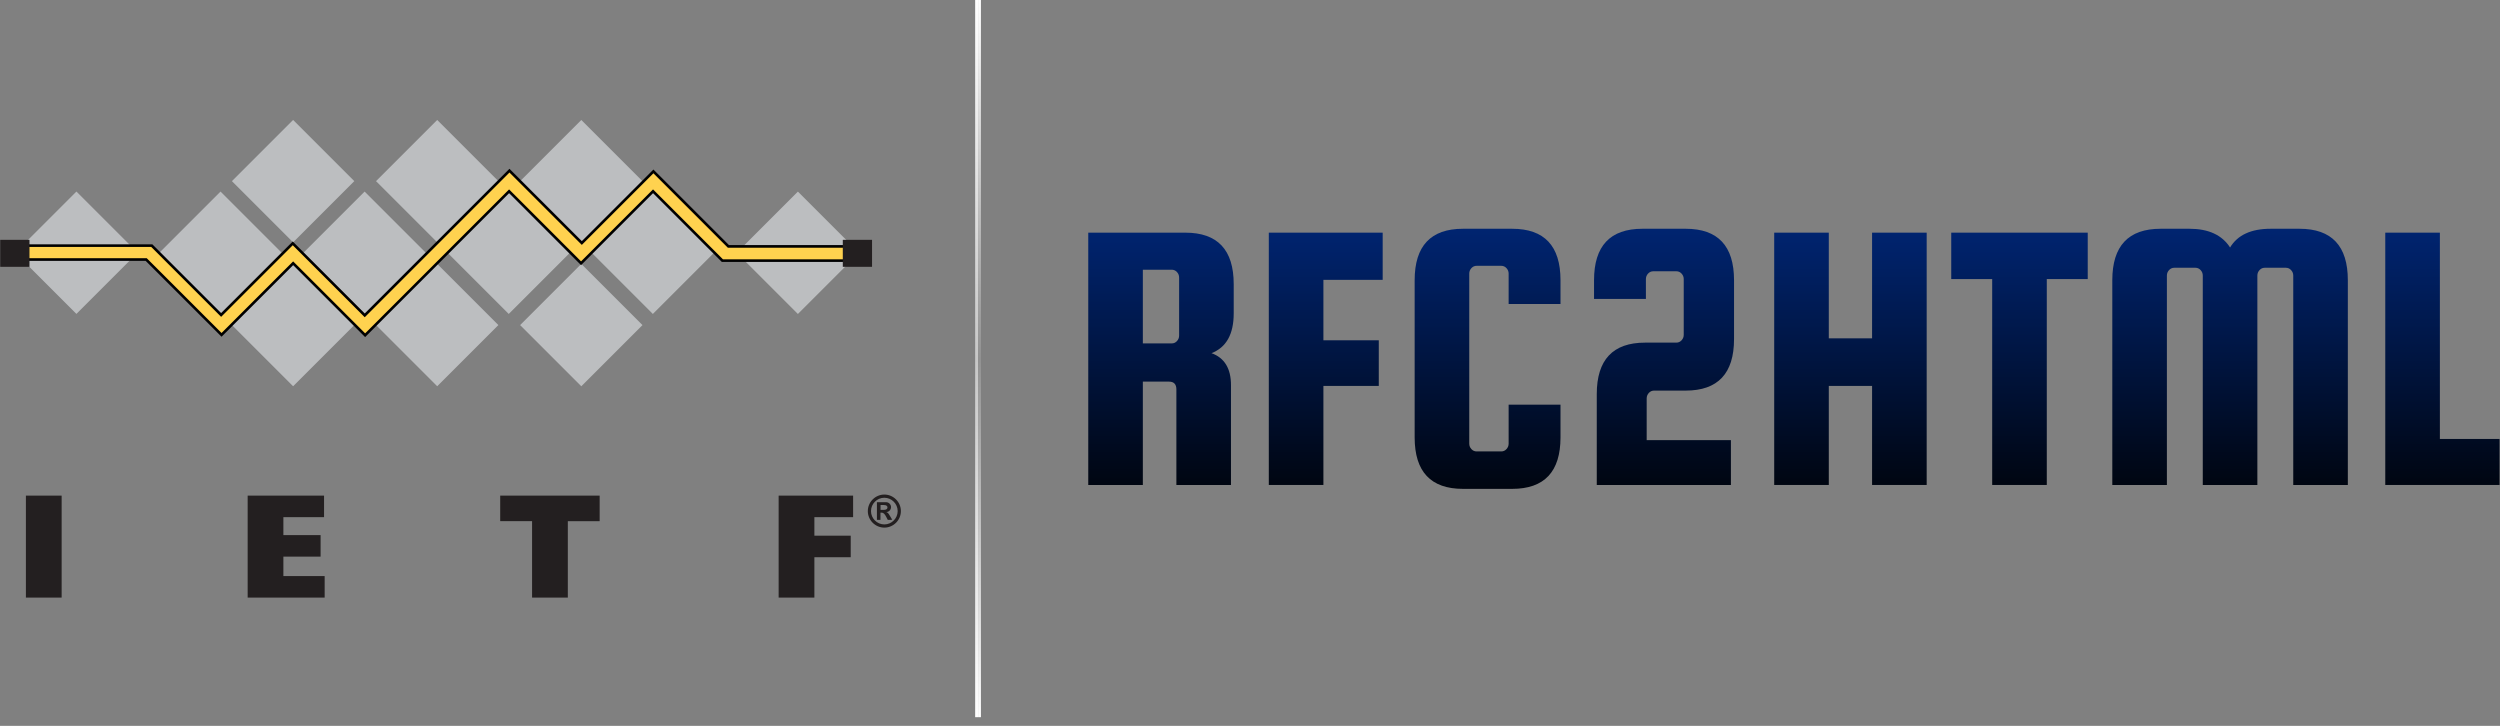 <?xml version="1.0" encoding="UTF-8" standalone="no"?>
<!DOCTYPE svg PUBLIC "-//W3C//DTD SVG 1.1//EN" "http://www.w3.org/Graphics/SVG/1.1/DTD/svg11.dtd">
<svg width="100%" height="100%" viewBox="0 0 861 250" version="1.1" xmlns="http://www.w3.org/2000/svg" xmlns:xlink="http://www.w3.org/1999/xlink" xml:space="preserve" xmlns:serif="http://www.serif.com/" style="fill-rule:evenodd;clip-rule:evenodd;">
    <rect x="0" y="0" width="861" height="250" fill="#808080" stroke="none"/>
    <g transform="matrix(1.399,0,0,1.399,-433.548,-258.273)">
        <path d="M591.24,278.56L591.24,304L577.8,304L577.8,241.888L601.704,241.888C609.64,241.888 613.608,246.112 613.608,254.56L613.608,261.76C613.608,266.88 611.784,270.144 608.136,271.552C611.336,272.704 612.936,275.328 612.936,279.424L612.936,304L599.496,304L599.496,280.48C599.496,279.2 598.888,278.56 597.672,278.56L591.24,278.56ZM591.24,251.008L591.24,269.152L598.344,269.152C598.856,269.152 599.288,268.96 599.64,268.576C599.992,268.192 600.168,267.744 600.168,267.232L600.168,252.928C600.168,252.416 599.992,251.968 599.64,251.584C599.288,251.2 598.856,251.008 598.344,251.008L591.24,251.008Z" style="fill:url(#_Linear1);fill-rule:nonzero;"/>
        <path d="M635.688,279.616L635.688,304L622.248,304L622.248,241.888L650.28,241.888L650.28,253.504L635.688,253.504L635.688,268.384L649.32,268.384L649.32,279.616L635.688,279.616Z" style="fill:url(#_Linear2);fill-rule:nonzero;"/>
        <path d="M681.288,293.824L681.288,284.224L694.056,284.224L694.056,292.288C694.056,300.736 690.088,304.96 682.152,304.96L670.056,304.96C662.12,304.96 658.152,300.736 658.152,292.288L658.152,253.6C658.152,245.152 662.12,240.928 670.056,240.928L682.152,240.928C690.088,240.928 694.056,245.152 694.056,253.6L694.056,259.456L681.288,259.456L681.288,251.968C681.288,251.456 681.112,251.008 680.76,250.624C680.408,250.24 679.976,250.048 679.464,250.048L673.416,250.048C672.904,250.048 672.472,250.24 672.12,250.624C671.768,251.008 671.592,251.456 671.592,251.968L671.592,293.824C671.592,294.336 671.768,294.784 672.12,295.168C672.472,295.552 672.904,295.744 673.416,295.744L679.464,295.744C679.976,295.744 680.408,295.552 680.76,295.168C681.112,294.784 681.288,294.336 681.288,293.824Z" style="fill:url(#_Linear3);fill-rule:nonzero;"/>
        <path d="M715.272,282.688L715.272,292.96L736.008,292.96L736.008,304L702.984,304L702.984,281.632C702.984,273.184 706.952,268.96 714.888,268.96L722.568,268.96C723.08,268.96 723.512,268.768 723.864,268.384C724.216,268 724.392,267.552 724.392,267.04L724.392,253.312C724.392,252.8 724.216,252.352 723.864,251.968C723.512,251.584 723.08,251.392 722.568,251.392L716.904,251.392C716.392,251.392 715.96,251.584 715.608,251.968C715.256,252.352 715.08,252.8 715.08,253.312L715.08,258.208L702.312,258.208L702.312,253.6C702.312,245.152 706.28,240.928 714.216,240.928L724.872,240.928C732.808,240.928 736.776,245.152 736.776,253.6L736.776,268.096C736.776,276.544 732.808,280.768 724.872,280.768L717.096,280.768C716.584,280.768 716.152,280.96 715.8,281.344C715.448,281.728 715.272,282.176 715.272,282.688Z" style="fill:url(#_Linear4);fill-rule:nonzero;"/>
        <path d="M760.104,279.616L760.104,304L746.664,304L746.664,241.888L760.104,241.888L760.104,267.904L770.76,267.904L770.76,241.888L784.2,241.888L784.2,304L770.76,304L770.76,279.616L760.104,279.616Z" style="fill:url(#_Linear5);fill-rule:nonzero;"/>
        <path d="M790.248,253.312L790.248,241.888L823.848,241.888L823.848,253.312L813.768,253.312L813.768,304L800.328,304L800.328,253.312L790.248,253.312Z" style="fill:url(#_Linear6);fill-rule:nonzero;"/>
        <path d="M843.336,304L829.896,304L829.896,253.6C829.896,245.152 833.864,240.928 841.8,240.928L848.904,240.928C853.576,240.928 856.904,242.464 858.888,245.536C860.744,242.464 864.072,240.928 868.872,240.928L875.976,240.928C883.912,240.928 887.88,245.152 887.88,253.6L887.88,304L874.44,304L874.44,252.448C874.44,251.936 874.264,251.488 873.912,251.104C873.56,250.72 873.128,250.528 872.616,250.528L867.432,250.528C866.92,250.528 866.488,250.72 866.136,251.104C865.784,251.488 865.608,251.936 865.608,252.448L865.608,304L852.168,304L852.168,252.448C852.168,251.936 851.992,251.488 851.64,251.104C851.288,250.72 850.856,250.528 850.344,250.528L845.16,250.528C844.648,250.528 844.216,250.72 843.864,251.104C843.512,251.488 843.336,251.936 843.336,252.448L843.336,304Z" style="fill:url(#_Linear7);fill-rule:nonzero;"/>
        <path d="M910.536,292.672L925.224,292.672L925.224,304L897.096,304L897.096,241.888L910.536,241.888L910.536,292.672Z" style="fill:url(#_Linear8);fill-rule:nonzero;"/>
    </g>
    <g transform="matrix(1,0,0,1,0,-90)">
        <g transform="matrix(0.038,0,0,1,323.077,0)">
            <rect x="336" y="90" width="26" height="247" style="fill:url(#_Linear9);"/>
        </g>
        <g transform="matrix(0.038,0,0,1,324.077,0)">
            <rect x="336" y="90" width="26" height="247" style="fill:url(#_Linear10);"/>
        </g>
    </g>
    <g transform="matrix(0.609,0,0,0.609,-179.578,38.269)">
        <g id="squares" transform="matrix(1,0,0,1,295,5)">
            <g transform="matrix(0.707,-0.707,0.707,0.707,-270.59,-94.37)">
                <rect x="77.53" y="317.2" width="48.94" height="48.94" style="fill:rgb(188,190,192);"/>
            </g>
            <g transform="matrix(0.707,-0.707,0.707,0.707,-151.08,194.17)">
                <rect x="485.59" y="317.2" width="48.94" height="48.94" style="fill:rgb(188,190,192);"/>
            </g>
            <g transform="matrix(0.707,-0.707,0.707,0.707,-246.72,-36.73)">
                <rect x="159.04" y="317.2" width="48.94" height="48.94" style="fill:rgb(188,190,192);"/>
            </g>
            <g transform="matrix(0.707,-0.707,0.707,0.707,-222.85,20.9)">
                <rect x="240.54" y="317.2" width="48.94" height="48.94" style="fill:rgb(188,190,192);"/>
            </g>
            <g transform="matrix(0.707,-0.707,0.707,0.707,-198.98,78.53)">
                <rect x="322.05" y="317.2" width="48.94" height="48.94" style="fill:rgb(188,190,192);"/>
            </g>
            <g transform="matrix(0.707,-0.707,0.707,0.707,-175.11,136.16)">
                <rect x="403.55" y="317.2" width="48.94" height="48.94" style="fill:rgb(188,190,192);"/>
            </g>
            <g transform="matrix(0.707,-0.707,0.707,0.707,-263.62,4.28)">
                <rect x="200.09" y="358.11" width="48.94" height="48.94" style="fill:rgb(188,190,192);"/>
            </g>
            <g transform="matrix(0.707,-0.707,0.707,0.707,-239.75,61.9)">
                <rect x="281.59" y="358.11" width="48.94" height="48.94" style="fill:rgb(188,190,192);"/>
            </g>
            <g transform="matrix(0.707,-0.707,0.707,0.707,-215.88,119.53)">
                <rect x="363.09" y="358.11" width="48.94" height="48.94" style="fill:rgb(188,190,192);"/>
            </g>
            <g transform="matrix(0.707,-0.707,0.707,0.707,-206.06,-19.57)">
                <rect x="200.09" y="276.7" width="48.94" height="48.94" style="fill:rgb(188,190,192);"/>
            </g>
            <g transform="matrix(0.707,-0.707,0.707,0.707,-182.19,38.06)">
                <rect x="281.59" y="276.7" width="48.94" height="48.94" style="fill:rgb(188,190,192);"/>
            </g>
            <g transform="matrix(0.707,-0.707,0.707,0.707,-158.32,95.69)">
                <rect x="363.09" y="276.7" width="48.94" height="48.94" style="fill:rgb(188,190,192);"/>
            </g>
        </g>
        <g id="line" transform="matrix(1,0,0,1,295,5)">
            <path d="M14.49,71.07L85.72,71.07L124.93,110.28L165.43,69.79L206.14,110.51L287.98,28.67L328.9,69.59L369.39,29.1L411.79,71.5L481.33,71.5L481.33,79.55L408.4,79.55L369.18,40.33L328.47,81.04L287.77,40.33L206.36,121.74L165.65,81.04L125.16,121.53L82.54,78.92L14.06,78.92L14.49,71.07Z" style="fill:rgb(255,210,79);fill-rule:nonzero;stroke:black;stroke-width:1.5px;"/>
            <rect x="0" y="67.79" width="16.54" height="15.26" style="fill:rgb(35,31,32);"/>
            <rect x="476.49" y="67.79" width="16.54" height="15.26" style="fill:rgb(35,31,32);"/>
        </g>
        <g id="text" transform="matrix(1,0,0,1,295,5)">
            <g transform="matrix(1,0,0,1,-58.87,-266.56)">
                <rect x="73.39" y="479" width="20.21" height="57.67" style="fill:rgb(35,31,32);fill-rule:nonzero;"/>
            </g>
            <g transform="matrix(1,0,0,1,-58.87,-266.56)">
                <path d="M198.8,479L242,479L242,491.18L219,491.18L219,501.33L240.05,501.33L240.05,513.5L219,513.5L219,524.5L242.34,524.5L242.34,536.67L198.8,536.67L198.8,479Z" style="fill:rgb(35,31,32);fill-rule:nonzero;"/>
            </g>
            <g transform="matrix(1,0,0,1,-58.87,-266.56)">
                <path d="M341.62,493.44L341.62,479L397.86,479L397.86,493.46L379.86,493.46L379.86,536.67L359.64,536.67L359.64,493.44L341.62,493.44Z" style="fill:rgb(35,31,32);fill-rule:nonzero;"/>
            </g>
            <g transform="matrix(1,0,0,1,-58.87,-266.56)">
                <path d="M499.08,479L541.19,479L541.19,491.18L519.29,491.18L519.29,501.66L539.84,501.66L539.84,513.84L519.29,513.84L519.29,536.67L499.08,536.67L499.08,479Z" style="fill:rgb(35,31,32);fill-rule:nonzero;"/>
            </g>
            <g transform="matrix(1,0,0,1,-58.87,-266.56)">
                <path d="M558.87,478.4C563.995,478.405 568.21,482.625 568.21,487.75C568.21,492.879 563.989,497.1 558.86,497.1C553.735,497.1 549.515,492.885 549.51,487.76C549.51,482.625 553.735,478.4 558.87,478.4ZM558.87,495.29C562.999,495.279 566.39,491.879 566.39,487.75C566.39,483.614 562.986,480.21 558.85,480.21C554.714,480.21 551.31,483.614 551.31,487.75C551.31,487.753 551.31,487.757 551.31,487.76C551.321,491.898 554.732,495.295 558.87,495.29ZM560.8,492.73L559.97,491.12C559.07,489.37 558.36,488.64 557.34,488.64L556.66,488.64L556.66,492.73L554.66,492.73L554.66,482.73L559.66,482.73C559.723,482.726 559.787,482.724 559.85,482.724C561.381,482.724 562.641,483.984 562.641,485.515C562.641,486.975 561.496,488.201 560.04,488.3L560.04,488.35C560.89,488.65 561.09,488.9 562.15,490.68L563.32,492.68L560.8,492.73ZM558.62,487.06C559.92,487.06 560.62,486.53 560.62,485.68C560.62,484.83 559.94,484.32 558.54,484.32L556.71,484.32L556.71,487.06L558.62,487.06Z" style="fill:rgb(35,31,32);fill-rule:nonzero;"/>
            </g>
        </g>
    </g>
    <defs>
        <linearGradient id="_Linear1" x1="0" y1="0" x2="1" y2="0" gradientUnits="userSpaceOnUse" gradientTransform="matrix(4.92112e-15,80.368,-7.546,4.62041e-16,939.048,235.264)"><stop offset="0" style="stop-color:rgb(0,39,121);stop-opacity:1"/><stop offset="1" style="stop-color:black;stop-opacity:1"/></linearGradient>
        <linearGradient id="_Linear2" x1="0" y1="0" x2="1" y2="0" gradientUnits="userSpaceOnUse" gradientTransform="matrix(4.92112e-15,80.368,-7.546,4.62041e-16,939.048,235.264)"><stop offset="0" style="stop-color:rgb(0,39,121);stop-opacity:1"/><stop offset="1" style="stop-color:black;stop-opacity:1"/></linearGradient>
        <linearGradient id="_Linear3" x1="0" y1="0" x2="1" y2="0" gradientUnits="userSpaceOnUse" gradientTransform="matrix(4.92112e-15,80.368,-7.546,4.62041e-16,939.048,235.264)"><stop offset="0" style="stop-color:rgb(0,39,121);stop-opacity:1"/><stop offset="1" style="stop-color:black;stop-opacity:1"/></linearGradient>
        <linearGradient id="_Linear4" x1="0" y1="0" x2="1" y2="0" gradientUnits="userSpaceOnUse" gradientTransform="matrix(4.92112e-15,80.368,-7.546,4.62041e-16,939.048,235.264)"><stop offset="0" style="stop-color:rgb(0,39,121);stop-opacity:1"/><stop offset="1" style="stop-color:black;stop-opacity:1"/></linearGradient>
        <linearGradient id="_Linear5" x1="0" y1="0" x2="1" y2="0" gradientUnits="userSpaceOnUse" gradientTransform="matrix(4.92112e-15,80.368,-7.546,4.62041e-16,939.048,235.264)"><stop offset="0" style="stop-color:rgb(0,39,121);stop-opacity:1"/><stop offset="1" style="stop-color:black;stop-opacity:1"/></linearGradient>
        <linearGradient id="_Linear6" x1="0" y1="0" x2="1" y2="0" gradientUnits="userSpaceOnUse" gradientTransform="matrix(4.92112e-15,80.368,-7.546,4.62041e-16,939.048,235.264)"><stop offset="0" style="stop-color:rgb(0,39,121);stop-opacity:1"/><stop offset="1" style="stop-color:black;stop-opacity:1"/></linearGradient>
        <linearGradient id="_Linear7" x1="0" y1="0" x2="1" y2="0" gradientUnits="userSpaceOnUse" gradientTransform="matrix(4.92112e-15,80.368,-7.546,4.62041e-16,939.048,235.264)"><stop offset="0" style="stop-color:rgb(0,39,121);stop-opacity:1"/><stop offset="1" style="stop-color:black;stop-opacity:1"/></linearGradient>
        <linearGradient id="_Linear8" x1="0" y1="0" x2="1" y2="0" gradientUnits="userSpaceOnUse" gradientTransform="matrix(4.92112e-15,80.368,-7.546,4.62041e-16,939.048,235.264)"><stop offset="0" style="stop-color:rgb(0,39,121);stop-opacity:1"/><stop offset="1" style="stop-color:black;stop-opacity:1"/></linearGradient>
        <linearGradient id="_Linear9" x1="0" y1="0" x2="1" y2="0" gradientUnits="userSpaceOnUse" gradientTransform="matrix(1.51244e-14,247,-247,1.51244e-14,349,90)"><stop offset="0" style="stop-color:white;stop-opacity:1"/><stop offset="0.5" style="stop-color:rgb(199,199,199);stop-opacity:1"/><stop offset="1" style="stop-color:white;stop-opacity:1"/></linearGradient>
        <linearGradient id="_Linear10" x1="0" y1="0" x2="1" y2="0" gradientUnits="userSpaceOnUse" gradientTransform="matrix(1.51244e-14,247,-247,1.51244e-14,349,90)"><stop offset="0" style="stop-color:white;stop-opacity:1"/><stop offset="0.5" style="stop-color:rgb(146,146,146);stop-opacity:1"/><stop offset="1" style="stop-color:white;stop-opacity:1"/></linearGradient>
    </defs>
</svg>
